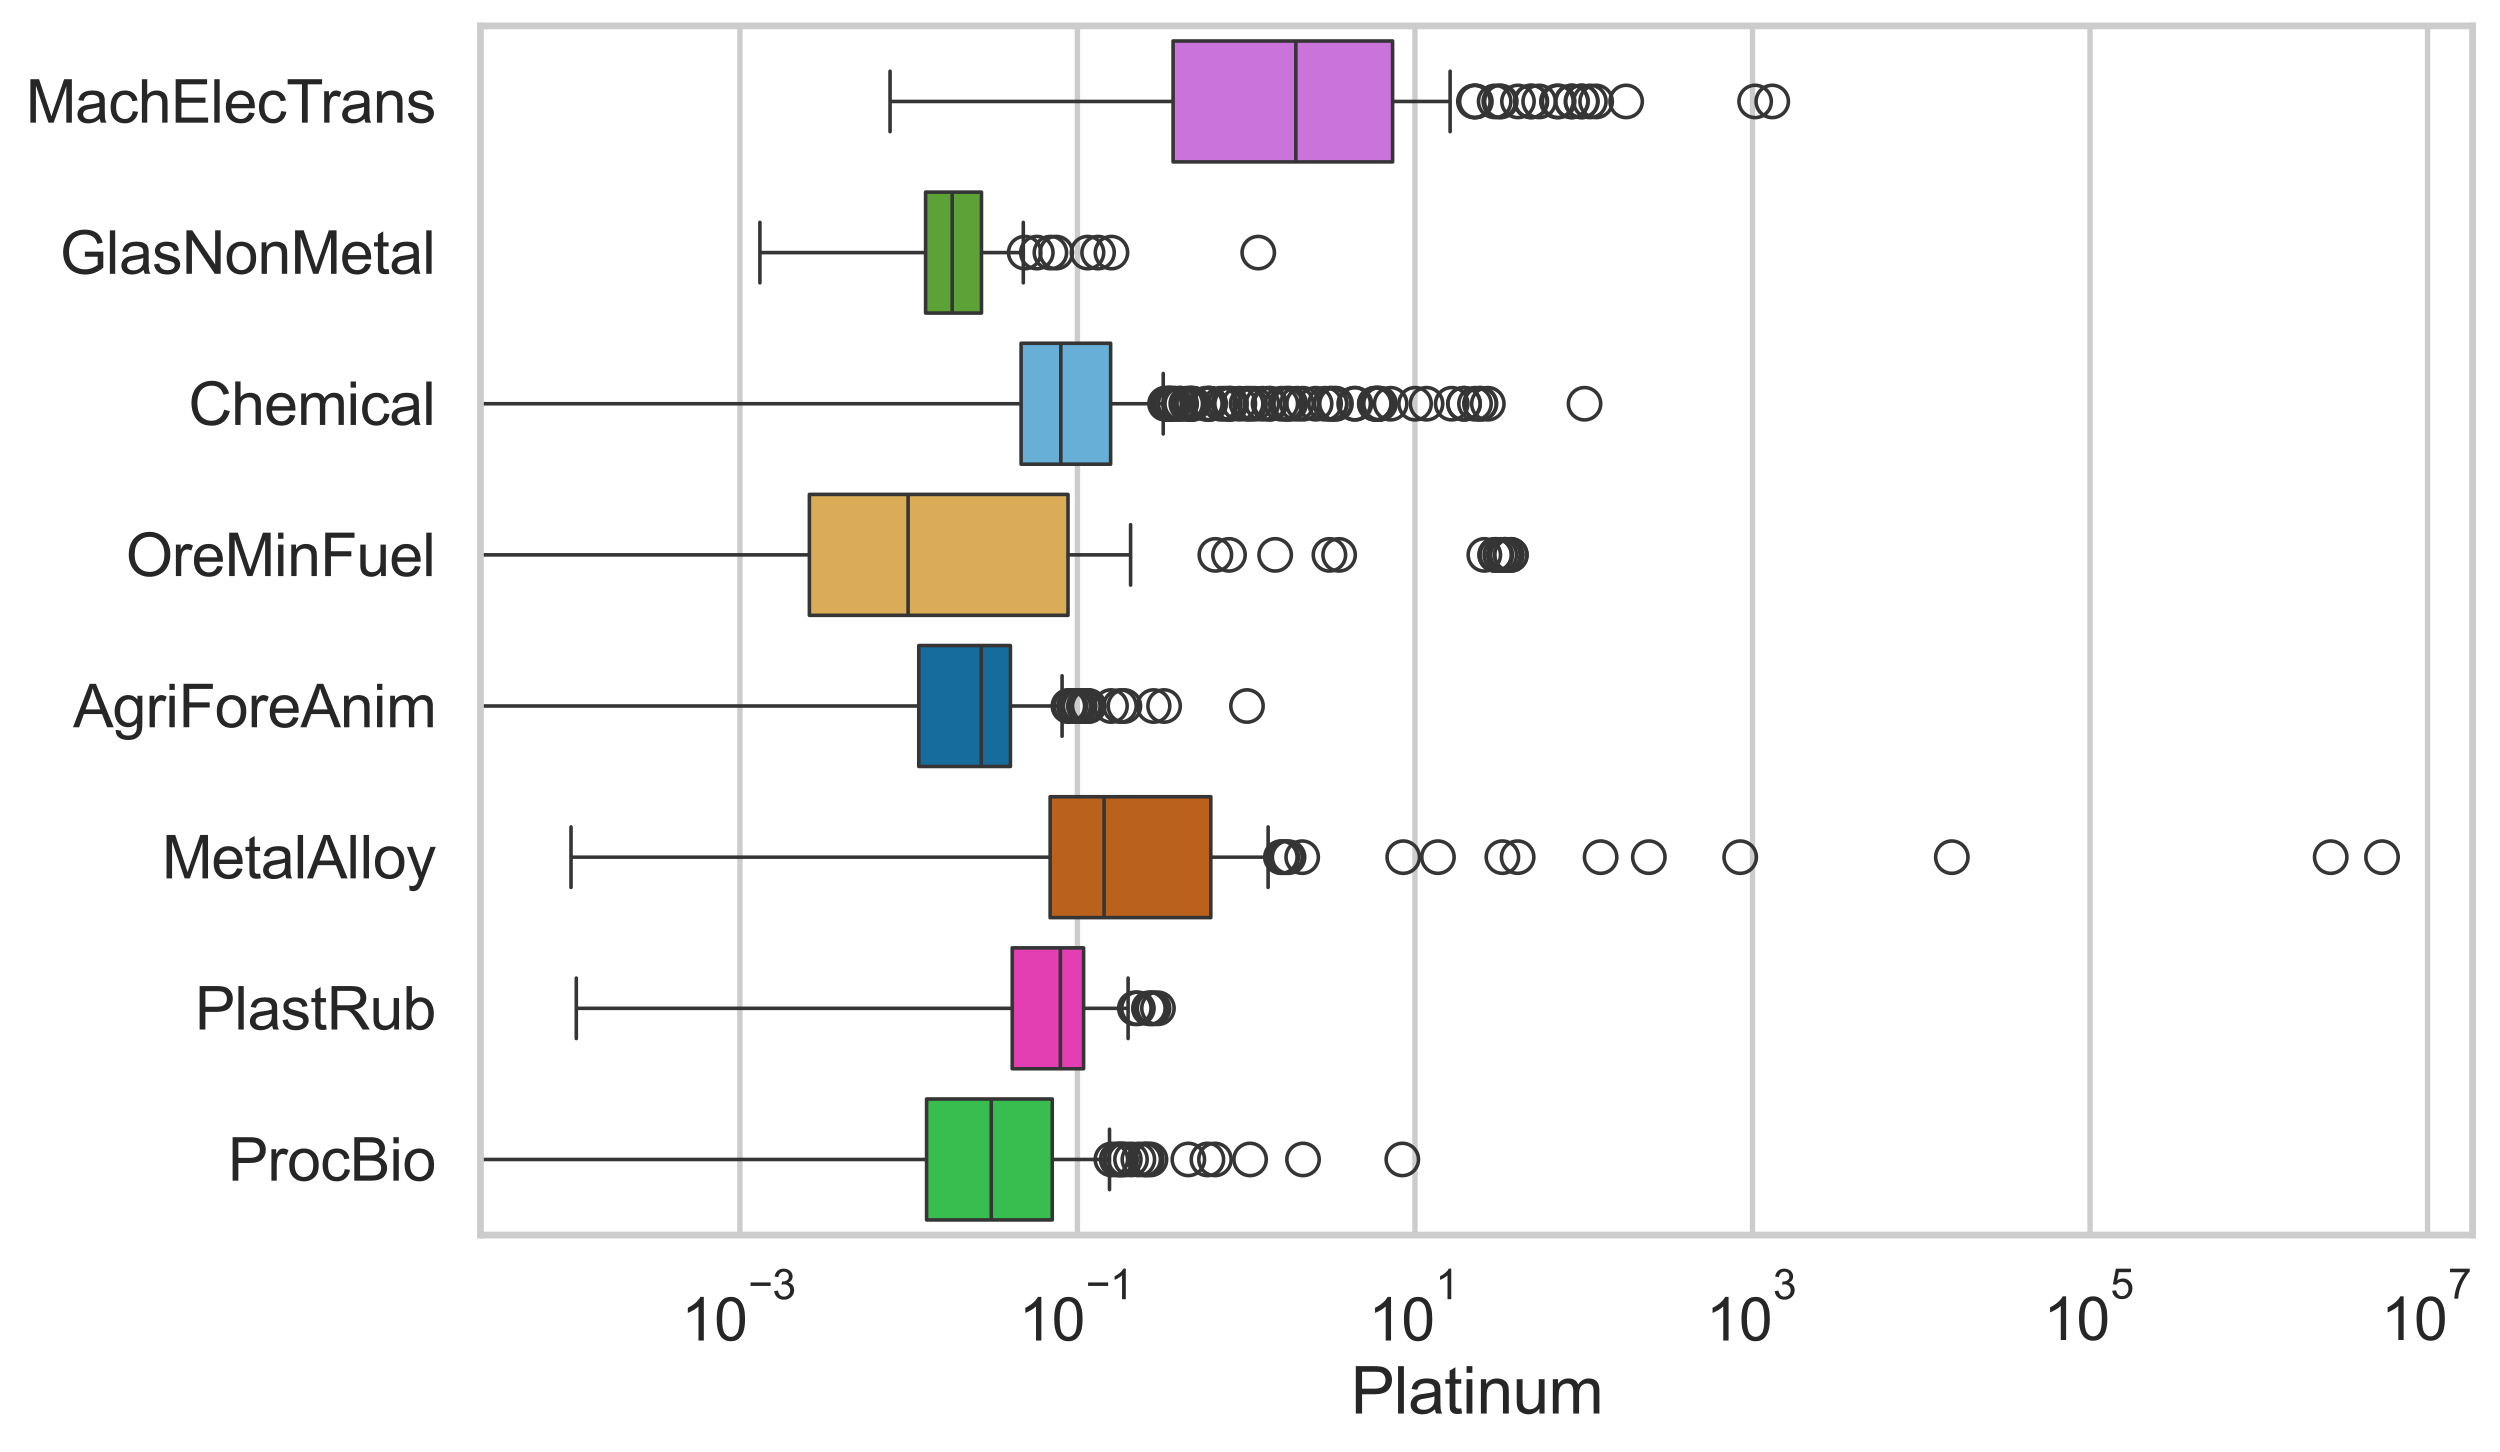 <?xml version="1.0" encoding="utf-8" standalone="no"?>
<!DOCTYPE svg PUBLIC "-//W3C//DTD SVG 1.1//EN"
  "http://www.w3.org/Graphics/SVG/1.1/DTD/svg11.dtd">
<svg xmlns:xlink="http://www.w3.org/1999/xlink" width="695.664pt" height="404.121pt" viewBox="0 0 695.664 404.121" xmlns="http://www.w3.org/2000/svg" version="1.1">
 <defs>
  <style type="text/css">*{stroke-linejoin: round; stroke-linecap: butt}</style>
 </defs>
 <g id="figure_1">
  <g id="patch_1">
   <path d="M 0 404.121 
L 695.664 404.121 
L 695.664 0 
L 0 0 
z
" style="fill: #ffffff"/>
  </g>
  <g id="axes_1">
   <g id="patch_2">
    <path d="M 133.697 343.665 
L 688.031 343.665 
L 688.031 7.2 
L 133.697 7.2 
z
" style="fill: #ffffff"/>
   </g>
   <g id="matplotlib.axis_1">
    <g id="xtick_1">
     <g id="line2d_1">
      <path d="M 205.89 343.665 
L 205.89 7.2 
" clip-path="url(#p17c0ffc92c)" style="fill: none; stroke: #cccccc; stroke-width: 1.5; stroke-linecap: round"/>
     </g>
     <g id="text_1">
      <!-- $\mathdefault{10^{-3}}$ -->
      <g style="fill: #262626" transform="translate(189.555 373.18) scale(0.165 -0.165)">
       <defs>
        <path id="ArialMT-31" d="M 2384 0 
L 1822 0 
L 1822 3584 
Q 1619 3391 1289 3197 
Q 959 3003 697 2906 
L 697 3450 
Q 1169 3672 1522 3987 
Q 1875 4303 2022 4600 
L 2384 4600 
L 2384 0 
z
" transform="scale(0.016)"/>
        <path id="ArialMT-30" d="M 266 2259 
Q 266 3072 433 3567 
Q 600 4063 929 4331 
Q 1259 4600 1759 4600 
Q 2128 4600 2406 4451 
Q 2684 4303 2865 4023 
Q 3047 3744 3150 3342 
Q 3253 2941 3253 2259 
Q 3253 1453 3087 958 
Q 2922 463 2592 192 
Q 2263 -78 1759 -78 
Q 1097 -78 719 397 
Q 266 969 266 2259 
z
M 844 2259 
Q 844 1131 1108 757 
Q 1372 384 1759 384 
Q 2147 384 2411 759 
Q 2675 1134 2675 2259 
Q 2675 3391 2411 3762 
Q 2147 4134 1753 4134 
Q 1366 4134 1134 3806 
Q 844 3388 844 2259 
z
" transform="scale(0.016)"/>
        <path id="ArialMT-2212" d="M 3381 1997 
L 356 1997 
L 356 2522 
L 3381 2522 
L 3381 1997 
z
" transform="scale(0.016)"/>
        <path id="ArialMT-33" d="M 269 1209 
L 831 1284 
Q 928 806 1161 595 
Q 1394 384 1728 384 
Q 2125 384 2398 659 
Q 2672 934 2672 1341 
Q 2672 1728 2419 1979 
Q 2166 2231 1775 2231 
Q 1616 2231 1378 2169 
L 1441 2663 
Q 1497 2656 1531 2656 
Q 1891 2656 2178 2843 
Q 2466 3031 2466 3422 
Q 2466 3731 2256 3934 
Q 2047 4138 1716 4138 
Q 1388 4138 1169 3931 
Q 950 3725 888 3313 
L 325 3413 
Q 428 3978 793 4289 
Q 1159 4600 1703 4600 
Q 2078 4600 2393 4439 
Q 2709 4278 2876 4000 
Q 3044 3722 3044 3409 
Q 3044 3113 2884 2869 
Q 2725 2625 2413 2481 
Q 2819 2388 3044 2092 
Q 3269 1797 3269 1353 
Q 3269 753 2831 336 
Q 2394 -81 1725 -81 
Q 1122 -81 723 278 
Q 325 638 269 1209 
z
" transform="scale(0.016)"/>
       </defs>
       <use xlink:href="#ArialMT-31" transform="translate(0 0.994)"/>
       <use xlink:href="#ArialMT-30" transform="translate(55.615 0.994)"/>
       <use xlink:href="#ArialMT-2212" transform="translate(112.973 70.688) scale(0.7)"/>
       <use xlink:href="#ArialMT-33" transform="translate(153.852 70.688) scale(0.7)"/>
      </g>
     </g>
    </g>
    <g id="xtick_2">
     <g id="line2d_2">
      <path d="M 299.814 343.665 
L 299.814 7.2 
" clip-path="url(#p17c0ffc92c)" style="fill: none; stroke: #cccccc; stroke-width: 1.5; stroke-linecap: round"/>
     </g>
     <g id="text_2">
      <!-- $\mathdefault{10^{-1}}$ -->
      <g style="fill: #262626" transform="translate(283.479 373.18) scale(0.165 -0.165)">
       <use xlink:href="#ArialMT-31" transform="translate(0 0.994)"/>
       <use xlink:href="#ArialMT-30" transform="translate(55.615 0.994)"/>
       <use xlink:href="#ArialMT-2212" transform="translate(112.973 70.688) scale(0.7)"/>
       <use xlink:href="#ArialMT-31" transform="translate(153.852 70.688) scale(0.7)"/>
      </g>
     </g>
    </g>
    <g id="xtick_3">
     <g id="line2d_3">
      <path d="M 393.739 343.665 
L 393.739 7.2 
" clip-path="url(#p17c0ffc92c)" style="fill: none; stroke: #cccccc; stroke-width: 1.5; stroke-linecap: round"/>
     </g>
     <g id="text_3">
      <!-- $\mathdefault{10^{1}}$ -->
      <g style="fill: #262626" transform="translate(380.786 373.18) scale(0.165 -0.165)">
       <use xlink:href="#ArialMT-31" transform="translate(0 0.994)"/>
       <use xlink:href="#ArialMT-30" transform="translate(55.615 0.994)"/>
       <use xlink:href="#ArialMT-31" transform="translate(112.973 70.688) scale(0.7)"/>
      </g>
     </g>
    </g>
    <g id="xtick_4">
     <g id="line2d_4">
      <path d="M 487.663 343.665 
L 487.663 7.2 
" clip-path="url(#p17c0ffc92c)" style="fill: none; stroke: #cccccc; stroke-width: 1.5; stroke-linecap: round"/>
     </g>
     <g id="text_4">
      <!-- $\mathdefault{10^{3}}$ -->
      <g style="fill: #262626" transform="translate(474.71 373.18) scale(0.165 -0.165)">
       <use xlink:href="#ArialMT-31" transform="translate(0 0.994)"/>
       <use xlink:href="#ArialMT-30" transform="translate(55.615 0.994)"/>
       <use xlink:href="#ArialMT-33" transform="translate(112.973 70.688) scale(0.7)"/>
      </g>
     </g>
    </g>
    <g id="xtick_5">
     <g id="line2d_5">
      <path d="M 581.587 343.665 
L 581.587 7.2 
" clip-path="url(#p17c0ffc92c)" style="fill: none; stroke: #cccccc; stroke-width: 1.5; stroke-linecap: round"/>
     </g>
     <g id="text_5">
      <!-- $\mathdefault{10^{5}}$ -->
      <g style="fill: #262626" transform="translate(568.634 373.015) scale(0.165 -0.165)">
       <defs>
        <path id="ArialMT-35" d="M 266 1200 
L 856 1250 
Q 922 819 1161 601 
Q 1400 384 1738 384 
Q 2144 384 2425 690 
Q 2706 997 2706 1503 
Q 2706 1984 2436 2262 
Q 2166 2541 1728 2541 
Q 1456 2541 1237 2417 
Q 1019 2294 894 2097 
L 366 2166 
L 809 4519 
L 3088 4519 
L 3088 3981 
L 1259 3981 
L 1013 2750 
Q 1425 3038 1878 3038 
Q 2478 3038 2890 2622 
Q 3303 2206 3303 1553 
Q 3303 931 2941 478 
Q 2500 -78 1738 -78 
Q 1113 -78 717 272 
Q 322 622 266 1200 
z
" transform="scale(0.016)"/>
       </defs>
       <use xlink:href="#ArialMT-31" transform="translate(0 0.88)"/>
       <use xlink:href="#ArialMT-30" transform="translate(55.615 0.88)"/>
       <use xlink:href="#ArialMT-35" transform="translate(112.973 70.573) scale(0.7)"/>
      </g>
     </g>
    </g>
    <g id="xtick_6">
     <g id="line2d_6">
      <path d="M 675.511 343.665 
L 675.511 7.2 
" clip-path="url(#p17c0ffc92c)" style="fill: none; stroke: #cccccc; stroke-width: 1.5; stroke-linecap: round"/>
     </g>
     <g id="text_6">
      <!-- $\mathdefault{10^{7}}$ -->
      <g style="fill: #262626" transform="translate(662.559 373.015) scale(0.165 -0.165)">
       <defs>
        <path id="ArialMT-37" d="M 303 3981 
L 303 4522 
L 3269 4522 
L 3269 4084 
Q 2831 3619 2401 2847 
Q 1972 2075 1738 1259 
Q 1569 684 1522 0 
L 944 0 
Q 953 541 1156 1306 
Q 1359 2072 1739 2783 
Q 2119 3494 2547 3981 
L 303 3981 
z
" transform="scale(0.016)"/>
       </defs>
       <use xlink:href="#ArialMT-31" transform="translate(0 0.847)"/>
       <use xlink:href="#ArialMT-30" transform="translate(55.615 0.847)"/>
       <use xlink:href="#ArialMT-37" transform="translate(112.973 70.541) scale(0.7)"/>
      </g>
     </g>
    </g>
    <g id="text_7">
     <!-- Platinum -->
     <g style="fill: #262626" transform="translate(375.85 393.344) scale(0.18 -0.18)">
      <defs>
       <path id="ArialMT-50" d="M 494 0 
L 494 4581 
L 2222 4581 
Q 2678 4581 2919 4538 
Q 3256 4481 3484 4323 
Q 3713 4166 3852 3881 
Q 3991 3597 3991 3256 
Q 3991 2672 3619 2267 
Q 3247 1863 2275 1863 
L 1100 1863 
L 1100 0 
L 494 0 
z
M 1100 2403 
L 2284 2403 
Q 2872 2403 3119 2622 
Q 3366 2841 3366 3238 
Q 3366 3525 3220 3729 
Q 3075 3934 2838 4000 
Q 2684 4041 2272 4041 
L 1100 4041 
L 1100 2403 
z
" transform="scale(0.016)"/>
       <path id="ArialMT-6c" d="M 409 0 
L 409 4581 
L 972 4581 
L 972 0 
L 409 0 
z
" transform="scale(0.016)"/>
       <path id="ArialMT-61" d="M 2588 409 
Q 2275 144 1986 34 
Q 1697 -75 1366 -75 
Q 819 -75 525 192 
Q 231 459 231 875 
Q 231 1119 342 1320 
Q 453 1522 633 1644 
Q 813 1766 1038 1828 
Q 1203 1872 1538 1913 
Q 2219 1994 2541 2106 
Q 2544 2222 2544 2253 
Q 2544 2597 2384 2738 
Q 2169 2928 1744 2928 
Q 1347 2928 1158 2789 
Q 969 2650 878 2297 
L 328 2372 
Q 403 2725 575 2942 
Q 747 3159 1072 3276 
Q 1397 3394 1825 3394 
Q 2250 3394 2515 3294 
Q 2781 3194 2906 3042 
Q 3031 2891 3081 2659 
Q 3109 2516 3109 2141 
L 3109 1391 
Q 3109 606 3145 398 
Q 3181 191 3288 0 
L 2700 0 
Q 2613 175 2588 409 
z
M 2541 1666 
Q 2234 1541 1622 1453 
Q 1275 1403 1131 1340 
Q 988 1278 909 1158 
Q 831 1038 831 891 
Q 831 666 1001 516 
Q 1172 366 1500 366 
Q 1825 366 2078 508 
Q 2331 650 2450 897 
Q 2541 1088 2541 1459 
L 2541 1666 
z
" transform="scale(0.016)"/>
       <path id="ArialMT-74" d="M 1650 503 
L 1731 6 
Q 1494 -44 1306 -44 
Q 1000 -44 831 53 
Q 663 150 594 308 
Q 525 466 525 972 
L 525 2881 
L 113 2881 
L 113 3319 
L 525 3319 
L 525 4141 
L 1084 4478 
L 1084 3319 
L 1650 3319 
L 1650 2881 
L 1084 2881 
L 1084 941 
Q 1084 700 1114 631 
Q 1144 563 1211 522 
Q 1278 481 1403 481 
Q 1497 481 1650 503 
z
" transform="scale(0.016)"/>
       <path id="ArialMT-69" d="M 425 3934 
L 425 4581 
L 988 4581 
L 988 3934 
L 425 3934 
z
M 425 0 
L 425 3319 
L 988 3319 
L 988 0 
L 425 0 
z
" transform="scale(0.016)"/>
       <path id="ArialMT-6e" d="M 422 0 
L 422 3319 
L 928 3319 
L 928 2847 
Q 1294 3394 1984 3394 
Q 2284 3394 2536 3286 
Q 2788 3178 2913 3003 
Q 3038 2828 3088 2588 
Q 3119 2431 3119 2041 
L 3119 0 
L 2556 0 
L 2556 2019 
Q 2556 2363 2490 2533 
Q 2425 2703 2258 2804 
Q 2091 2906 1866 2906 
Q 1506 2906 1245 2678 
Q 984 2450 984 1813 
L 984 0 
L 422 0 
z
" transform="scale(0.016)"/>
       <path id="ArialMT-75" d="M 2597 0 
L 2597 488 
Q 2209 -75 1544 -75 
Q 1250 -75 995 37 
Q 741 150 617 320 
Q 494 491 444 738 
Q 409 903 409 1263 
L 409 3319 
L 972 3319 
L 972 1478 
Q 972 1038 1006 884 
Q 1059 663 1231 536 
Q 1403 409 1656 409 
Q 1909 409 2131 539 
Q 2353 669 2445 892 
Q 2538 1116 2538 1541 
L 2538 3319 
L 3100 3319 
L 3100 0 
L 2597 0 
z
" transform="scale(0.016)"/>
       <path id="ArialMT-6d" d="M 422 0 
L 422 3319 
L 925 3319 
L 925 2853 
Q 1081 3097 1340 3245 
Q 1600 3394 1931 3394 
Q 2300 3394 2536 3241 
Q 2772 3088 2869 2813 
Q 3263 3394 3894 3394 
Q 4388 3394 4653 3120 
Q 4919 2847 4919 2278 
L 4919 0 
L 4359 0 
L 4359 2091 
Q 4359 2428 4304 2576 
Q 4250 2725 4106 2815 
Q 3963 2906 3769 2906 
Q 3419 2906 3187 2673 
Q 2956 2441 2956 1928 
L 2956 0 
L 2394 0 
L 2394 2156 
Q 2394 2531 2256 2718 
Q 2119 2906 1806 2906 
Q 1569 2906 1367 2781 
Q 1166 2656 1075 2415 
Q 984 2175 984 1722 
L 984 0 
L 422 0 
z
" transform="scale(0.016)"/>
      </defs>
      <use xlink:href="#ArialMT-50"/>
      <use xlink:href="#ArialMT-6c" transform="translate(66.699 0)"/>
      <use xlink:href="#ArialMT-61" transform="translate(88.916 0)"/>
      <use xlink:href="#ArialMT-74" transform="translate(144.531 0)"/>
      <use xlink:href="#ArialMT-69" transform="translate(172.314 0)"/>
      <use xlink:href="#ArialMT-6e" transform="translate(194.531 0)"/>
      <use xlink:href="#ArialMT-75" transform="translate(250.146 0)"/>
      <use xlink:href="#ArialMT-6d" transform="translate(305.762 0)"/>
     </g>
    </g>
   </g>
   <g id="matplotlib.axis_2">
    <g id="ytick_1">
     <g id="text_8">
      <!-- MachElecTrans -->
      <g style="fill: #262626" transform="translate(7.2 34.134) scale(0.165 -0.165)">
       <defs>
        <path id="ArialMT-4d" d="M 475 0 
L 475 4581 
L 1388 4581 
L 2472 1338 
Q 2622 884 2691 659 
Q 2769 909 2934 1394 
L 4031 4581 
L 4847 4581 
L 4847 0 
L 4263 0 
L 4263 3834 
L 2931 0 
L 2384 0 
L 1059 3900 
L 1059 0 
L 475 0 
z
" transform="scale(0.016)"/>
        <path id="ArialMT-63" d="M 2588 1216 
L 3141 1144 
Q 3050 572 2676 248 
Q 2303 -75 1759 -75 
Q 1078 -75 664 370 
Q 250 816 250 1647 
Q 250 2184 428 2587 
Q 606 2991 970 3192 
Q 1334 3394 1763 3394 
Q 2303 3394 2647 3120 
Q 2991 2847 3088 2344 
L 2541 2259 
Q 2463 2594 2264 2762 
Q 2066 2931 1784 2931 
Q 1359 2931 1093 2626 
Q 828 2322 828 1663 
Q 828 994 1084 691 
Q 1341 388 1753 388 
Q 2084 388 2306 591 
Q 2528 794 2588 1216 
z
" transform="scale(0.016)"/>
        <path id="ArialMT-68" d="M 422 0 
L 422 4581 
L 984 4581 
L 984 2938 
Q 1378 3394 1978 3394 
Q 2347 3394 2619 3248 
Q 2891 3103 3008 2847 
Q 3125 2591 3125 2103 
L 3125 0 
L 2563 0 
L 2563 2103 
Q 2563 2525 2380 2717 
Q 2197 2909 1863 2909 
Q 1613 2909 1392 2779 
Q 1172 2650 1078 2428 
Q 984 2206 984 1816 
L 984 0 
L 422 0 
z
" transform="scale(0.016)"/>
        <path id="ArialMT-45" d="M 506 0 
L 506 4581 
L 3819 4581 
L 3819 4041 
L 1113 4041 
L 1113 2638 
L 3647 2638 
L 3647 2100 
L 1113 2100 
L 1113 541 
L 3925 541 
L 3925 0 
L 506 0 
z
" transform="scale(0.016)"/>
        <path id="ArialMT-65" d="M 2694 1069 
L 3275 997 
Q 3138 488 2766 206 
Q 2394 -75 1816 -75 
Q 1088 -75 661 373 
Q 234 822 234 1631 
Q 234 2469 665 2931 
Q 1097 3394 1784 3394 
Q 2450 3394 2872 2941 
Q 3294 2488 3294 1666 
Q 3294 1616 3291 1516 
L 816 1516 
Q 847 969 1125 678 
Q 1403 388 1819 388 
Q 2128 388 2347 550 
Q 2566 713 2694 1069 
z
M 847 1978 
L 2700 1978 
Q 2663 2397 2488 2606 
Q 2219 2931 1791 2931 
Q 1403 2931 1139 2672 
Q 875 2413 847 1978 
z
" transform="scale(0.016)"/>
        <path id="ArialMT-54" d="M 1659 0 
L 1659 4041 
L 150 4041 
L 150 4581 
L 3781 4581 
L 3781 4041 
L 2266 4041 
L 2266 0 
L 1659 0 
z
" transform="scale(0.016)"/>
        <path id="ArialMT-72" d="M 416 0 
L 416 3319 
L 922 3319 
L 922 2816 
Q 1116 3169 1280 3281 
Q 1444 3394 1641 3394 
Q 1925 3394 2219 3213 
L 2025 2691 
Q 1819 2813 1613 2813 
Q 1428 2813 1281 2702 
Q 1134 2591 1072 2394 
Q 978 2094 978 1738 
L 978 0 
L 416 0 
z
" transform="scale(0.016)"/>
        <path id="ArialMT-73" d="M 197 991 
L 753 1078 
Q 800 744 1014 566 
Q 1228 388 1613 388 
Q 2000 388 2187 545 
Q 2375 703 2375 916 
Q 2375 1106 2209 1216 
Q 2094 1291 1634 1406 
Q 1016 1563 777 1677 
Q 538 1791 414 1992 
Q 291 2194 291 2438 
Q 291 2659 392 2848 
Q 494 3038 669 3163 
Q 800 3259 1026 3326 
Q 1253 3394 1513 3394 
Q 1903 3394 2198 3281 
Q 2494 3169 2634 2976 
Q 2775 2784 2828 2463 
L 2278 2388 
Q 2241 2644 2061 2787 
Q 1881 2931 1553 2931 
Q 1166 2931 1000 2803 
Q 834 2675 834 2503 
Q 834 2394 903 2306 
Q 972 2216 1119 2156 
Q 1203 2125 1616 2013 
Q 2213 1853 2448 1751 
Q 2684 1650 2818 1456 
Q 2953 1263 2953 975 
Q 2953 694 2789 445 
Q 2625 197 2315 61 
Q 2006 -75 1616 -75 
Q 969 -75 630 194 
Q 291 463 197 991 
z
" transform="scale(0.016)"/>
       </defs>
       <use xlink:href="#ArialMT-4d"/>
       <use xlink:href="#ArialMT-61" transform="translate(83.301 0)"/>
       <use xlink:href="#ArialMT-63" transform="translate(138.916 0)"/>
       <use xlink:href="#ArialMT-68" transform="translate(188.916 0)"/>
       <use xlink:href="#ArialMT-45" transform="translate(244.531 0)"/>
       <use xlink:href="#ArialMT-6c" transform="translate(311.23 0)"/>
       <use xlink:href="#ArialMT-65" transform="translate(333.447 0)"/>
       <use xlink:href="#ArialMT-63" transform="translate(389.062 0)"/>
       <use xlink:href="#ArialMT-54" transform="translate(439.062 0)"/>
       <use xlink:href="#ArialMT-72" transform="translate(496.396 0)"/>
       <use xlink:href="#ArialMT-61" transform="translate(529.697 0)"/>
       <use xlink:href="#ArialMT-6e" transform="translate(585.312 0)"/>
       <use xlink:href="#ArialMT-73" transform="translate(640.928 0)"/>
      </g>
     </g>
    </g>
    <g id="ytick_2">
     <g id="text_9">
      <!-- GlasNonMetal -->
      <g style="fill: #262626" transform="translate(16.659 76.192) scale(0.165 -0.165)">
       <defs>
        <path id="ArialMT-47" d="M 2638 1797 
L 2638 2334 
L 4578 2338 
L 4578 638 
Q 4131 281 3656 101 
Q 3181 -78 2681 -78 
Q 2006 -78 1454 211 
Q 903 500 622 1047 
Q 341 1594 341 2269 
Q 341 2938 620 3517 
Q 900 4097 1425 4378 
Q 1950 4659 2634 4659 
Q 3131 4659 3532 4498 
Q 3934 4338 4162 4050 
Q 4391 3763 4509 3300 
L 3963 3150 
Q 3859 3500 3706 3700 
Q 3553 3900 3268 4020 
Q 2984 4141 2638 4141 
Q 2222 4141 1919 4014 
Q 1616 3888 1430 3681 
Q 1244 3475 1141 3228 
Q 966 2803 966 2306 
Q 966 1694 1177 1281 
Q 1388 869 1791 669 
Q 2194 469 2647 469 
Q 3041 469 3416 620 
Q 3791 772 3984 944 
L 3984 1797 
L 2638 1797 
z
" transform="scale(0.016)"/>
        <path id="ArialMT-4e" d="M 488 0 
L 488 4581 
L 1109 4581 
L 3516 984 
L 3516 4581 
L 4097 4581 
L 4097 0 
L 3475 0 
L 1069 3600 
L 1069 0 
L 488 0 
z
" transform="scale(0.016)"/>
        <path id="ArialMT-6f" d="M 213 1659 
Q 213 2581 725 3025 
Q 1153 3394 1769 3394 
Q 2453 3394 2887 2945 
Q 3322 2497 3322 1706 
Q 3322 1066 3130 698 
Q 2938 331 2570 128 
Q 2203 -75 1769 -75 
Q 1072 -75 642 372 
Q 213 819 213 1659 
z
M 791 1659 
Q 791 1022 1069 705 
Q 1347 388 1769 388 
Q 2188 388 2466 706 
Q 2744 1025 2744 1678 
Q 2744 2294 2464 2611 
Q 2184 2928 1769 2928 
Q 1347 2928 1069 2612 
Q 791 2297 791 1659 
z
" transform="scale(0.016)"/>
       </defs>
       <use xlink:href="#ArialMT-47"/>
       <use xlink:href="#ArialMT-6c" transform="translate(77.783 0)"/>
       <use xlink:href="#ArialMT-61" transform="translate(100 0)"/>
       <use xlink:href="#ArialMT-73" transform="translate(155.615 0)"/>
       <use xlink:href="#ArialMT-4e" transform="translate(205.615 0)"/>
       <use xlink:href="#ArialMT-6f" transform="translate(277.832 0)"/>
       <use xlink:href="#ArialMT-6e" transform="translate(333.447 0)"/>
       <use xlink:href="#ArialMT-4d" transform="translate(389.062 0)"/>
       <use xlink:href="#ArialMT-65" transform="translate(472.363 0)"/>
       <use xlink:href="#ArialMT-74" transform="translate(527.979 0)"/>
       <use xlink:href="#ArialMT-61" transform="translate(555.762 0)"/>
       <use xlink:href="#ArialMT-6c" transform="translate(611.377 0)"/>
      </g>
     </g>
    </g>
    <g id="ytick_3">
     <g id="text_10">
      <!-- Chemical -->
      <g style="fill: #262626" transform="translate(52.428 118.25) scale(0.165 -0.165)">
       <defs>
        <path id="ArialMT-43" d="M 3763 1606 
L 4369 1453 
Q 4178 706 3683 314 
Q 3188 -78 2472 -78 
Q 1731 -78 1267 223 
Q 803 525 561 1097 
Q 319 1669 319 2325 
Q 319 3041 592 3573 
Q 866 4106 1370 4382 
Q 1875 4659 2481 4659 
Q 3169 4659 3637 4309 
Q 4106 3959 4291 3325 
L 3694 3184 
Q 3534 3684 3231 3912 
Q 2928 4141 2469 4141 
Q 1941 4141 1586 3887 
Q 1231 3634 1087 3207 
Q 944 2781 944 2328 
Q 944 1744 1114 1308 
Q 1284 872 1643 656 
Q 2003 441 2422 441 
Q 2931 441 3284 734 
Q 3638 1028 3763 1606 
z
" transform="scale(0.016)"/>
       </defs>
       <use xlink:href="#ArialMT-43"/>
       <use xlink:href="#ArialMT-68" transform="translate(72.217 0)"/>
       <use xlink:href="#ArialMT-65" transform="translate(127.832 0)"/>
       <use xlink:href="#ArialMT-6d" transform="translate(183.447 0)"/>
       <use xlink:href="#ArialMT-69" transform="translate(266.748 0)"/>
       <use xlink:href="#ArialMT-63" transform="translate(288.965 0)"/>
       <use xlink:href="#ArialMT-61" transform="translate(338.965 0)"/>
       <use xlink:href="#ArialMT-6c" transform="translate(394.58 0)"/>
      </g>
     </g>
    </g>
    <g id="ytick_4">
     <g id="text_11">
      <!-- OreMinFuel -->
      <g style="fill: #262626" transform="translate(35.013 160.308) scale(0.165 -0.165)">
       <defs>
        <path id="ArialMT-4f" d="M 309 2231 
Q 309 3372 921 4017 
Q 1534 4663 2503 4663 
Q 3138 4663 3647 4359 
Q 4156 4056 4423 3514 
Q 4691 2972 4691 2284 
Q 4691 1588 4409 1038 
Q 4128 488 3612 205 
Q 3097 -78 2500 -78 
Q 1853 -78 1343 234 
Q 834 547 571 1087 
Q 309 1628 309 2231 
z
M 934 2222 
Q 934 1394 1379 917 
Q 1825 441 2497 441 
Q 3181 441 3623 922 
Q 4066 1403 4066 2288 
Q 4066 2847 3877 3264 
Q 3688 3681 3323 3911 
Q 2959 4141 2506 4141 
Q 1863 4141 1398 3698 
Q 934 3256 934 2222 
z
" transform="scale(0.016)"/>
        <path id="ArialMT-46" d="M 525 0 
L 525 4581 
L 3616 4581 
L 3616 4041 
L 1131 4041 
L 1131 2622 
L 3281 2622 
L 3281 2081 
L 1131 2081 
L 1131 0 
L 525 0 
z
" transform="scale(0.016)"/>
       </defs>
       <use xlink:href="#ArialMT-4f"/>
       <use xlink:href="#ArialMT-72" transform="translate(77.783 0)"/>
       <use xlink:href="#ArialMT-65" transform="translate(111.084 0)"/>
       <use xlink:href="#ArialMT-4d" transform="translate(166.699 0)"/>
       <use xlink:href="#ArialMT-69" transform="translate(250 0)"/>
       <use xlink:href="#ArialMT-6e" transform="translate(272.217 0)"/>
       <use xlink:href="#ArialMT-46" transform="translate(327.832 0)"/>
       <use xlink:href="#ArialMT-75" transform="translate(388.916 0)"/>
       <use xlink:href="#ArialMT-65" transform="translate(444.531 0)"/>
       <use xlink:href="#ArialMT-6c" transform="translate(500.146 0)"/>
      </g>
     </g>
    </g>
    <g id="ytick_5">
     <g id="text_12">
      <!-- AgriForeAnim -->
      <g style="fill: #262626" transform="translate(20.341 202.366) scale(0.165 -0.165)">
       <defs>
        <path id="ArialMT-41" d="M -9 0 
L 1750 4581 
L 2403 4581 
L 4278 0 
L 3588 0 
L 3053 1388 
L 1138 1388 
L 634 0 
L -9 0 
z
M 1313 1881 
L 2866 1881 
L 2388 3150 
Q 2169 3728 2063 4100 
Q 1975 3659 1816 3225 
L 1313 1881 
z
" transform="scale(0.016)"/>
        <path id="ArialMT-67" d="M 319 -275 
L 866 -356 
Q 900 -609 1056 -725 
Q 1266 -881 1628 -881 
Q 2019 -881 2231 -725 
Q 2444 -569 2519 -288 
Q 2563 -116 2559 434 
Q 2191 0 1641 0 
Q 956 0 581 494 
Q 206 988 206 1678 
Q 206 2153 378 2554 
Q 550 2956 876 3175 
Q 1203 3394 1644 3394 
Q 2231 3394 2613 2919 
L 2613 3319 
L 3131 3319 
L 3131 450 
Q 3131 -325 2973 -648 
Q 2816 -972 2473 -1159 
Q 2131 -1347 1631 -1347 
Q 1038 -1347 672 -1080 
Q 306 -813 319 -275 
z
M 784 1719 
Q 784 1066 1043 766 
Q 1303 466 1694 466 
Q 2081 466 2343 764 
Q 2606 1063 2606 1700 
Q 2606 2309 2336 2618 
Q 2066 2928 1684 2928 
Q 1309 2928 1046 2623 
Q 784 2319 784 1719 
z
" transform="scale(0.016)"/>
       </defs>
       <use xlink:href="#ArialMT-41"/>
       <use xlink:href="#ArialMT-67" transform="translate(66.699 0)"/>
       <use xlink:href="#ArialMT-72" transform="translate(122.314 0)"/>
       <use xlink:href="#ArialMT-69" transform="translate(155.615 0)"/>
       <use xlink:href="#ArialMT-46" transform="translate(177.832 0)"/>
       <use xlink:href="#ArialMT-6f" transform="translate(238.916 0)"/>
       <use xlink:href="#ArialMT-72" transform="translate(294.531 0)"/>
       <use xlink:href="#ArialMT-65" transform="translate(327.832 0)"/>
       <use xlink:href="#ArialMT-41" transform="translate(383.447 0)"/>
       <use xlink:href="#ArialMT-6e" transform="translate(450.146 0)"/>
       <use xlink:href="#ArialMT-69" transform="translate(505.762 0)"/>
       <use xlink:href="#ArialMT-6d" transform="translate(527.979 0)"/>
      </g>
     </g>
    </g>
    <g id="ytick_6">
     <g id="text_13">
      <!-- MetalAlloy -->
      <g style="fill: #262626" transform="translate(45.088 244.425) scale(0.165 -0.165)">
       <defs>
        <path id="ArialMT-79" d="M 397 -1278 
L 334 -750 
Q 519 -800 656 -800 
Q 844 -800 956 -737 
Q 1069 -675 1141 -563 
Q 1194 -478 1313 -144 
Q 1328 -97 1363 -6 
L 103 3319 
L 709 3319 
L 1400 1397 
Q 1534 1031 1641 628 
Q 1738 1016 1872 1384 
L 2581 3319 
L 3144 3319 
L 1881 -56 
Q 1678 -603 1566 -809 
Q 1416 -1088 1222 -1217 
Q 1028 -1347 759 -1347 
Q 597 -1347 397 -1278 
z
" transform="scale(0.016)"/>
       </defs>
       <use xlink:href="#ArialMT-4d"/>
       <use xlink:href="#ArialMT-65" transform="translate(83.301 0)"/>
       <use xlink:href="#ArialMT-74" transform="translate(138.916 0)"/>
       <use xlink:href="#ArialMT-61" transform="translate(166.699 0)"/>
       <use xlink:href="#ArialMT-6c" transform="translate(222.314 0)"/>
       <use xlink:href="#ArialMT-41" transform="translate(244.531 0)"/>
       <use xlink:href="#ArialMT-6c" transform="translate(311.23 0)"/>
       <use xlink:href="#ArialMT-6c" transform="translate(333.447 0)"/>
       <use xlink:href="#ArialMT-6f" transform="translate(355.664 0)"/>
       <use xlink:href="#ArialMT-79" transform="translate(411.279 0)"/>
      </g>
     </g>
    </g>
    <g id="ytick_7">
     <g id="text_14">
      <!-- PlastRub -->
      <g style="fill: #262626" transform="translate(54.248 286.483) scale(0.165 -0.165)">
       <defs>
        <path id="ArialMT-52" d="M 503 0 
L 503 4581 
L 2534 4581 
Q 3147 4581 3465 4457 
Q 3784 4334 3975 4021 
Q 4166 3709 4166 3331 
Q 4166 2844 3850 2509 
Q 3534 2175 2875 2084 
Q 3116 1969 3241 1856 
Q 3506 1613 3744 1247 
L 4541 0 
L 3778 0 
L 3172 953 
Q 2906 1366 2734 1584 
Q 2563 1803 2427 1890 
Q 2291 1978 2150 2013 
Q 2047 2034 1813 2034 
L 1109 2034 
L 1109 0 
L 503 0 
z
M 1109 2559 
L 2413 2559 
Q 2828 2559 3062 2645 
Q 3297 2731 3419 2920 
Q 3541 3109 3541 3331 
Q 3541 3656 3305 3865 
Q 3069 4075 2559 4075 
L 1109 4075 
L 1109 2559 
z
" transform="scale(0.016)"/>
        <path id="ArialMT-62" d="M 941 0 
L 419 0 
L 419 4581 
L 981 4581 
L 981 2947 
Q 1338 3394 1891 3394 
Q 2197 3394 2470 3270 
Q 2744 3147 2920 2923 
Q 3097 2700 3197 2384 
Q 3297 2069 3297 1709 
Q 3297 856 2875 390 
Q 2453 -75 1863 -75 
Q 1275 -75 941 416 
L 941 0 
z
M 934 1684 
Q 934 1088 1097 822 
Q 1363 388 1816 388 
Q 2184 388 2453 708 
Q 2722 1028 2722 1663 
Q 2722 2313 2464 2622 
Q 2206 2931 1841 2931 
Q 1472 2931 1203 2611 
Q 934 2291 934 1684 
z
" transform="scale(0.016)"/>
       </defs>
       <use xlink:href="#ArialMT-50"/>
       <use xlink:href="#ArialMT-6c" transform="translate(66.699 0)"/>
       <use xlink:href="#ArialMT-61" transform="translate(88.916 0)"/>
       <use xlink:href="#ArialMT-73" transform="translate(144.531 0)"/>
       <use xlink:href="#ArialMT-74" transform="translate(194.531 0)"/>
       <use xlink:href="#ArialMT-52" transform="translate(222.314 0)"/>
       <use xlink:href="#ArialMT-75" transform="translate(294.531 0)"/>
       <use xlink:href="#ArialMT-62" transform="translate(350.146 0)"/>
      </g>
     </g>
    </g>
    <g id="ytick_8">
     <g id="text_15">
      <!-- ProcBio -->
      <g style="fill: #262626" transform="translate(63.424 328.541) scale(0.165 -0.165)">
       <defs>
        <path id="ArialMT-42" d="M 469 0 
L 469 4581 
L 2188 4581 
Q 2713 4581 3030 4442 
Q 3347 4303 3526 4014 
Q 3706 3725 3706 3409 
Q 3706 3116 3547 2856 
Q 3388 2597 3066 2438 
Q 3481 2316 3704 2022 
Q 3928 1728 3928 1328 
Q 3928 1006 3792 729 
Q 3656 453 3456 303 
Q 3256 153 2954 76 
Q 2653 0 2216 0 
L 469 0 
z
M 1075 2656 
L 2066 2656 
Q 2469 2656 2644 2709 
Q 2875 2778 2992 2937 
Q 3109 3097 3109 3338 
Q 3109 3566 3000 3739 
Q 2891 3913 2687 3977 
Q 2484 4041 1991 4041 
L 1075 4041 
L 1075 2656 
z
M 1075 541 
L 2216 541 
Q 2509 541 2628 563 
Q 2838 600 2978 687 
Q 3119 775 3209 942 
Q 3300 1109 3300 1328 
Q 3300 1584 3169 1773 
Q 3038 1963 2805 2039 
Q 2572 2116 2134 2116 
L 1075 2116 
L 1075 541 
z
" transform="scale(0.016)"/>
       </defs>
       <use xlink:href="#ArialMT-50"/>
       <use xlink:href="#ArialMT-72" transform="translate(66.699 0)"/>
       <use xlink:href="#ArialMT-6f" transform="translate(100 0)"/>
       <use xlink:href="#ArialMT-63" transform="translate(155.615 0)"/>
       <use xlink:href="#ArialMT-42" transform="translate(205.615 0)"/>
       <use xlink:href="#ArialMT-69" transform="translate(272.314 0)"/>
       <use xlink:href="#ArialMT-6f" transform="translate(294.531 0)"/>
      </g>
     </g>
    </g>
   </g>
   <g id="patch_3">
    <path d="M 326.431 11.406 
L 326.431 45.052 
L 387.51 45.052 
L 387.51 11.406 
L 326.431 11.406 
z
" clip-path="url(#p17c0ffc92c)" style="fill: #ca74db; stroke: #353535; stroke-linejoin: miter"/>
   </g>
   <g id="line2d_7">
    <path d="M 326.431 28.229 
L 247.67 28.229 
" clip-path="url(#p17c0ffc92c)" style="fill: none; stroke: #353535"/>
   </g>
   <g id="line2d_8">
    <path d="M 387.51 28.229 
L 403.517 28.229 
" clip-path="url(#p17c0ffc92c)" style="fill: none; stroke: #353535"/>
   </g>
   <g id="line2d_9">
    <path d="M 247.67 19.817 
L 247.67 36.641 
" clip-path="url(#p17c0ffc92c)" style="fill: none; stroke: #353535; stroke-linecap: round"/>
   </g>
   <g id="line2d_10">
    <path d="M 403.517 19.817 
L 403.517 36.641 
" clip-path="url(#p17c0ffc92c)" style="fill: none; stroke: #353535; stroke-linecap: round"/>
   </g>
   <g id="line2d_11">
    <defs>
     <path id="m8e1816efbc" d="M 0 4.5 
C 1.193 4.5 2.338 4.026 3.182 3.182 
C 4.026 2.338 4.5 1.193 4.5 0 
C 4.5 -1.193 4.026 -2.338 3.182 -3.182 
C 2.338 -4.026 1.193 -4.5 0 -4.5 
C -1.193 -4.5 -2.338 -4.026 -3.182 -3.182 
C -4.026 -2.338 -4.5 -1.193 -4.5 0 
C -4.5 1.193 -4.026 2.338 -3.182 3.182 
C -2.338 4.026 -1.193 4.5 0 4.5 
z
" style="stroke: #353535"/>
    </defs>
    <g clip-path="url(#p17c0ffc92c)">
     <use xlink:href="#m8e1816efbc" x="437.324" y="28.229" style="fill-opacity: 0; stroke: #353535"/>
     <use xlink:href="#m8e1816efbc" x="488.393" y="28.229" style="fill-opacity: 0; stroke: #353535"/>
     <use xlink:href="#m8e1816efbc" x="440.063" y="28.229" style="fill-opacity: 0; stroke: #353535"/>
     <use xlink:href="#m8e1816efbc" x="444.151" y="28.229" style="fill-opacity: 0; stroke: #353535"/>
     <use xlink:href="#m8e1816efbc" x="417.204" y="28.229" style="fill-opacity: 0; stroke: #353535"/>
     <use xlink:href="#m8e1816efbc" x="417.613" y="28.229" style="fill-opacity: 0; stroke: #353535"/>
     <use xlink:href="#m8e1816efbc" x="410.676" y="28.229" style="fill-opacity: 0; stroke: #353535"/>
     <use xlink:href="#m8e1816efbc" x="410.142" y="28.229" style="fill-opacity: 0; stroke: #353535"/>
     <use xlink:href="#m8e1816efbc" x="426.118" y="28.229" style="fill-opacity: 0; stroke: #353535"/>
     <use xlink:href="#m8e1816efbc" x="440.184" y="28.229" style="fill-opacity: 0; stroke: #353535"/>
     <use xlink:href="#m8e1816efbc" x="433.717" y="28.229" style="fill-opacity: 0; stroke: #353535"/>
     <use xlink:href="#m8e1816efbc" x="415.916" y="28.229" style="fill-opacity: 0; stroke: #353535"/>
     <use xlink:href="#m8e1816efbc" x="426.007" y="28.229" style="fill-opacity: 0; stroke: #353535"/>
     <use xlink:href="#m8e1816efbc" x="452.499" y="28.229" style="fill-opacity: 0; stroke: #353535"/>
     <use xlink:href="#m8e1816efbc" x="437.436" y="28.229" style="fill-opacity: 0; stroke: #353535"/>
     <use xlink:href="#m8e1816efbc" x="433.25" y="28.229" style="fill-opacity: 0; stroke: #353535"/>
     <use xlink:href="#m8e1816efbc" x="493.155" y="28.229" style="fill-opacity: 0; stroke: #353535"/>
     <use xlink:href="#m8e1816efbc" x="442.401" y="28.229" style="fill-opacity: 0; stroke: #353535"/>
     <use xlink:href="#m8e1816efbc" x="428.298" y="28.229" style="fill-opacity: 0; stroke: #353535"/>
     <use xlink:href="#m8e1816efbc" x="410.425" y="28.229" style="fill-opacity: 0; stroke: #353535"/>
     <use xlink:href="#m8e1816efbc" x="422.398" y="28.229" style="fill-opacity: 0; stroke: #353535"/>
    </g>
   </g>
   <g id="patch_4">
    <path d="M 257.562 53.464 
L 257.562 87.11 
L 273.11 87.11 
L 273.11 53.464 
L 257.562 53.464 
z
" clip-path="url(#p17c0ffc92c)" style="fill: #5ca236; stroke: #353535; stroke-linejoin: miter"/>
   </g>
   <g id="line2d_12">
    <path d="M 257.562 70.287 
L 211.454 70.287 
" clip-path="url(#p17c0ffc92c)" style="fill: none; stroke: #353535"/>
   </g>
   <g id="line2d_13">
    <path d="M 273.11 70.287 
L 284.749 70.287 
" clip-path="url(#p17c0ffc92c)" style="fill: none; stroke: #353535"/>
   </g>
   <g id="line2d_14">
    <path d="M 211.454 61.875 
L 211.454 78.699 
" clip-path="url(#p17c0ffc92c)" style="fill: none; stroke: #353535; stroke-linecap: round"/>
   </g>
   <g id="line2d_15">
    <path d="M 284.749 61.875 
L 284.749 78.699 
" clip-path="url(#p17c0ffc92c)" style="fill: none; stroke: #353535; stroke-linecap: round"/>
   </g>
   <g id="line2d_16">
    <g clip-path="url(#p17c0ffc92c)">
     <use xlink:href="#m8e1816efbc" x="-1" y="70.287" style="fill-opacity: 0; stroke: #353535"/>
     <use xlink:href="#m8e1816efbc" x="350.124" y="70.287" style="fill-opacity: 0; stroke: #353535"/>
     <use xlink:href="#m8e1816efbc" x="288.516" y="70.287" style="fill-opacity: 0; stroke: #353535"/>
     <use xlink:href="#m8e1816efbc" x="302.622" y="70.287" style="fill-opacity: 0; stroke: #353535"/>
     <use xlink:href="#m8e1816efbc" x="293.918" y="70.287" style="fill-opacity: 0; stroke: #353535"/>
     <use xlink:href="#m8e1816efbc" x="285.138" y="70.287" style="fill-opacity: 0; stroke: #353535"/>
     <use xlink:href="#m8e1816efbc" x="305.558" y="70.287" style="fill-opacity: 0; stroke: #353535"/>
     <use xlink:href="#m8e1816efbc" x="292.292" y="70.287" style="fill-opacity: 0; stroke: #353535"/>
     <use xlink:href="#m8e1816efbc" x="309.276" y="70.287" style="fill-opacity: 0; stroke: #353535"/>
    </g>
   </g>
   <g id="patch_5">
    <path d="M 284.135 95.522 
L 284.135 129.168 
L 309.052 129.168 
L 309.052 95.522 
L 284.135 95.522 
z
" clip-path="url(#p17c0ffc92c)" style="fill: #68afd7; stroke: #353535; stroke-linejoin: miter"/>
   </g>
   <g id="line2d_17">
    <path d="M 284.135 112.345 
L -1 112.345 
" clip-path="url(#p17c0ffc92c)" style="fill: none; stroke: #353535"/>
   </g>
   <g id="line2d_18">
    <path d="M 309.052 112.345 
L 323.687 112.345 
" clip-path="url(#p17c0ffc92c)" style="fill: none; stroke: #353535"/>
   </g>
   <g id="line2d_19">
    <path clip-path="url(#p17c0ffc92c)" style="fill: none; stroke: #353535; stroke-linecap: round"/>
   </g>
   <g id="line2d_20">
    <path d="M 323.687 103.934 
L 323.687 120.757 
" clip-path="url(#p17c0ffc92c)" style="fill: none; stroke: #353535; stroke-linecap: round"/>
   </g>
   <g id="line2d_21">
    <g clip-path="url(#p17c0ffc92c)">
     <use xlink:href="#m8e1816efbc" x="332.025" y="112.345" style="fill-opacity: 0; stroke: #353535"/>
     <use xlink:href="#m8e1816efbc" x="370.231" y="112.345" style="fill-opacity: 0; stroke: #353535"/>
     <use xlink:href="#m8e1816efbc" x="410.445" y="112.345" style="fill-opacity: 0; stroke: #353535"/>
     <use xlink:href="#m8e1816efbc" x="325.759" y="112.345" style="fill-opacity: 0; stroke: #353535"/>
     <use xlink:href="#m8e1816efbc" x="326.803" y="112.345" style="fill-opacity: 0; stroke: #353535"/>
     <use xlink:href="#m8e1816efbc" x="324.201" y="112.345" style="fill-opacity: 0; stroke: #353535"/>
     <use xlink:href="#m8e1816efbc" x="411.962" y="112.345" style="fill-opacity: 0; stroke: #353535"/>
     <use xlink:href="#m8e1816efbc" x="366.087" y="112.345" style="fill-opacity: 0; stroke: #353535"/>
     <use xlink:href="#m8e1816efbc" x="325.63" y="112.345" style="fill-opacity: 0; stroke: #353535"/>
     <use xlink:href="#m8e1816efbc" x="336.616" y="112.345" style="fill-opacity: 0; stroke: #353535"/>
     <use xlink:href="#m8e1816efbc" x="376.829" y="112.345" style="fill-opacity: 0; stroke: #353535"/>
     <use xlink:href="#m8e1816efbc" x="407.393" y="112.345" style="fill-opacity: 0; stroke: #353535"/>
     <use xlink:href="#m8e1816efbc" x="382.555" y="112.345" style="fill-opacity: 0; stroke: #353535"/>
     <use xlink:href="#m8e1816efbc" x="411.841" y="112.345" style="fill-opacity: 0; stroke: #353535"/>
     <use xlink:href="#m8e1816efbc" x="352.998" y="112.345" style="fill-opacity: 0; stroke: #353535"/>
     <use xlink:href="#m8e1816efbc" x="349.107" y="112.345" style="fill-opacity: 0; stroke: #353535"/>
     <use xlink:href="#m8e1816efbc" x="440.921" y="112.345" style="fill-opacity: 0; stroke: #353535"/>
     <use xlink:href="#m8e1816efbc" x="359.011" y="112.345" style="fill-opacity: 0; stroke: #353535"/>
     <use xlink:href="#m8e1816efbc" x="382.93" y="112.345" style="fill-opacity: 0; stroke: #353535"/>
     <use xlink:href="#m8e1816efbc" x="386.968" y="112.345" style="fill-opacity: 0; stroke: #353535"/>
     <use xlink:href="#m8e1816efbc" x="356.554" y="112.345" style="fill-opacity: 0; stroke: #353535"/>
     <use xlink:href="#m8e1816efbc" x="393.765" y="112.345" style="fill-opacity: 0; stroke: #353535"/>
     <use xlink:href="#m8e1816efbc" x="336.4" y="112.345" style="fill-opacity: 0; stroke: #353535"/>
     <use xlink:href="#m8e1816efbc" x="342.55" y="112.345" style="fill-opacity: 0; stroke: #353535"/>
     <use xlink:href="#m8e1816efbc" x="407.393" y="112.345" style="fill-opacity: 0; stroke: #353535"/>
     <use xlink:href="#m8e1816efbc" x="342.301" y="112.345" style="fill-opacity: 0; stroke: #353535"/>
     <use xlink:href="#m8e1816efbc" x="371.748" y="112.345" style="fill-opacity: 0; stroke: #353535"/>
     <use xlink:href="#m8e1816efbc" x="368.726" y="112.345" style="fill-opacity: 0; stroke: #353535"/>
     <use xlink:href="#m8e1816efbc" x="324.458" y="112.345" style="fill-opacity: 0; stroke: #353535"/>
     <use xlink:href="#m8e1816efbc" x="377.164" y="112.345" style="fill-opacity: 0; stroke: #353535"/>
     <use xlink:href="#m8e1816efbc" x="325.3" y="112.345" style="fill-opacity: 0; stroke: #353535"/>
     <use xlink:href="#m8e1816efbc" x="339.669" y="112.345" style="fill-opacity: 0; stroke: #353535"/>
     <use xlink:href="#m8e1816efbc" x="357.831" y="112.345" style="fill-opacity: 0; stroke: #353535"/>
     <use xlink:href="#m8e1816efbc" x="325.791" y="112.345" style="fill-opacity: 0; stroke: #353535"/>
     <use xlink:href="#m8e1816efbc" x="353.513" y="112.345" style="fill-opacity: 0; stroke: #353535"/>
     <use xlink:href="#m8e1816efbc" x="371.409" y="112.345" style="fill-opacity: 0; stroke: #353535"/>
     <use xlink:href="#m8e1816efbc" x="358.398" y="112.345" style="fill-opacity: 0; stroke: #353535"/>
     <use xlink:href="#m8e1816efbc" x="330.753" y="112.345" style="fill-opacity: 0; stroke: #353535"/>
     <use xlink:href="#m8e1816efbc" x="351.272" y="112.345" style="fill-opacity: 0; stroke: #353535"/>
     <use xlink:href="#m8e1816efbc" x="403.956" y="112.345" style="fill-opacity: 0; stroke: #353535"/>
     <use xlink:href="#m8e1816efbc" x="383.677" y="112.345" style="fill-opacity: 0; stroke: #353535"/>
     <use xlink:href="#m8e1816efbc" x="324.927" y="112.345" style="fill-opacity: 0; stroke: #353535"/>
     <use xlink:href="#m8e1816efbc" x="362.565" y="112.345" style="fill-opacity: 0; stroke: #353535"/>
     <use xlink:href="#m8e1816efbc" x="335.562" y="112.345" style="fill-opacity: 0; stroke: #353535"/>
     <use xlink:href="#m8e1816efbc" x="328.131" y="112.345" style="fill-opacity: 0; stroke: #353535"/>
     <use xlink:href="#m8e1816efbc" x="331.002" y="112.345" style="fill-opacity: 0; stroke: #353535"/>
     <use xlink:href="#m8e1816efbc" x="331.777" y="112.345" style="fill-opacity: 0; stroke: #353535"/>
     <use xlink:href="#m8e1816efbc" x="414.011" y="112.345" style="fill-opacity: 0; stroke: #353535"/>
     <use xlink:href="#m8e1816efbc" x="336.738" y="112.345" style="fill-opacity: 0; stroke: #353535"/>
     <use xlink:href="#m8e1816efbc" x="340.84" y="112.345" style="fill-opacity: 0; stroke: #353535"/>
     <use xlink:href="#m8e1816efbc" x="382.643" y="112.345" style="fill-opacity: 0; stroke: #353535"/>
     <use xlink:href="#m8e1816efbc" x="396.956" y="112.345" style="fill-opacity: 0; stroke: #353535"/>
     <use xlink:href="#m8e1816efbc" x="331.56" y="112.345" style="fill-opacity: 0; stroke: #353535"/>
     <use xlink:href="#m8e1816efbc" x="335.961" y="112.345" style="fill-opacity: 0; stroke: #353535"/>
     <use xlink:href="#m8e1816efbc" x="383.303" y="112.345" style="fill-opacity: 0; stroke: #353535"/>
     <use xlink:href="#m8e1816efbc" x="330.107" y="112.345" style="fill-opacity: 0; stroke: #353535"/>
     <use xlink:href="#m8e1816efbc" x="347.839" y="112.345" style="fill-opacity: 0; stroke: #353535"/>
     <use xlink:href="#m8e1816efbc" x="328.675" y="112.345" style="fill-opacity: 0; stroke: #353535"/>
     <use xlink:href="#m8e1816efbc" x="346.899" y="112.345" style="fill-opacity: 0; stroke: #353535"/>
     <use xlink:href="#m8e1816efbc" x="341.866" y="112.345" style="fill-opacity: 0; stroke: #353535"/>
     <use xlink:href="#m8e1816efbc" x="383.068" y="112.345" style="fill-opacity: 0; stroke: #353535"/>
     <use xlink:href="#m8e1816efbc" x="326.793" y="112.345" style="fill-opacity: 0; stroke: #353535"/>
     <use xlink:href="#m8e1816efbc" x="344.868" y="112.345" style="fill-opacity: 0; stroke: #353535"/>
     <use xlink:href="#m8e1816efbc" x="383.687" y="112.345" style="fill-opacity: 0; stroke: #353535"/>
     <use xlink:href="#m8e1816efbc" x="328.312" y="112.345" style="fill-opacity: 0; stroke: #353535"/>
     <use xlink:href="#m8e1816efbc" x="331.224" y="112.345" style="fill-opacity: 0; stroke: #353535"/>
     <use xlink:href="#m8e1816efbc" x="325.392" y="112.345" style="fill-opacity: 0; stroke: #353535"/>
     <use xlink:href="#m8e1816efbc" x="383.997" y="112.345" style="fill-opacity: 0; stroke: #353535"/>
     <use xlink:href="#m8e1816efbc" x="360.896" y="112.345" style="fill-opacity: 0; stroke: #353535"/>
     <use xlink:href="#m8e1816efbc" x="370.308" y="112.345" style="fill-opacity: 0; stroke: #353535"/>
    </g>
   </g>
   <g id="patch_6">
    <path d="M 225.222 137.58 
L 225.222 171.226 
L 297.187 171.226 
L 297.187 137.58 
L 225.222 137.58 
z
" clip-path="url(#p17c0ffc92c)" style="fill: #daac58; stroke: #353535; stroke-linejoin: miter"/>
   </g>
   <g id="line2d_22">
    <path d="M 225.222 154.403 
L -1 154.403 
" clip-path="url(#p17c0ffc92c)" style="fill: none; stroke: #353535"/>
   </g>
   <g id="line2d_23">
    <path d="M 297.187 154.403 
L 314.608 154.403 
" clip-path="url(#p17c0ffc92c)" style="fill: none; stroke: #353535"/>
   </g>
   <g id="line2d_24">
    <path clip-path="url(#p17c0ffc92c)" style="fill: none; stroke: #353535; stroke-linecap: round"/>
   </g>
   <g id="line2d_25">
    <path d="M 314.608 145.992 
L 314.608 162.815 
" clip-path="url(#p17c0ffc92c)" style="fill: none; stroke: #353535; stroke-linecap: round"/>
   </g>
   <g id="line2d_26">
    <g clip-path="url(#p17c0ffc92c)">
     <use xlink:href="#m8e1816efbc" x="338.198" y="154.403" style="fill-opacity: 0; stroke: #353535"/>
     <use xlink:href="#m8e1816efbc" x="418.836" y="154.403" style="fill-opacity: 0; stroke: #353535"/>
     <use xlink:href="#m8e1816efbc" x="419.316" y="154.403" style="fill-opacity: 0; stroke: #353535"/>
     <use xlink:href="#m8e1816efbc" x="341.994" y="154.403" style="fill-opacity: 0; stroke: #353535"/>
     <use xlink:href="#m8e1816efbc" x="416.368" y="154.403" style="fill-opacity: 0; stroke: #353535"/>
     <use xlink:href="#m8e1816efbc" x="417.475" y="154.403" style="fill-opacity: 0; stroke: #353535"/>
     <use xlink:href="#m8e1816efbc" x="416.092" y="154.403" style="fill-opacity: 0; stroke: #353535"/>
     <use xlink:href="#m8e1816efbc" x="416.076" y="154.403" style="fill-opacity: 0; stroke: #353535"/>
     <use xlink:href="#m8e1816efbc" x="420.405" y="154.403" style="fill-opacity: 0; stroke: #353535"/>
     <use xlink:href="#m8e1816efbc" x="420.407" y="154.403" style="fill-opacity: 0; stroke: #353535"/>
     <use xlink:href="#m8e1816efbc" x="369.932" y="154.403" style="fill-opacity: 0; stroke: #353535"/>
     <use xlink:href="#m8e1816efbc" x="418.453" y="154.403" style="fill-opacity: 0; stroke: #353535"/>
     <use xlink:href="#m8e1816efbc" x="418.753" y="154.403" style="fill-opacity: 0; stroke: #353535"/>
     <use xlink:href="#m8e1816efbc" x="372.629" y="154.403" style="fill-opacity: 0; stroke: #353535"/>
     <use xlink:href="#m8e1816efbc" x="418.752" y="154.403" style="fill-opacity: 0; stroke: #353535"/>
     <use xlink:href="#m8e1816efbc" x="354.834" y="154.403" style="fill-opacity: 0; stroke: #353535"/>
     <use xlink:href="#m8e1816efbc" x="413.039" y="154.403" style="fill-opacity: 0; stroke: #353535"/>
    </g>
   </g>
   <g id="patch_7">
    <path d="M 255.664 179.638 
L 255.664 213.285 
L 281.164 213.285 
L 281.164 179.638 
L 255.664 179.638 
z
" clip-path="url(#p17c0ffc92c)" style="fill: #166c9c; stroke: #353535; stroke-linejoin: miter"/>
   </g>
   <g id="line2d_27">
    <path d="M 255.664 196.461 
L -1 196.461 
" clip-path="url(#p17c0ffc92c)" style="fill: none; stroke: #353535"/>
   </g>
   <g id="line2d_28">
    <path d="M 281.164 196.461 
L 295.539 196.461 
" clip-path="url(#p17c0ffc92c)" style="fill: none; stroke: #353535"/>
   </g>
   <g id="line2d_29">
    <path clip-path="url(#p17c0ffc92c)" style="fill: none; stroke: #353535; stroke-linecap: round"/>
   </g>
   <g id="line2d_30">
    <path d="M 295.539 188.05 
L 295.539 204.873 
" clip-path="url(#p17c0ffc92c)" style="fill: none; stroke: #353535; stroke-linecap: round"/>
   </g>
   <g id="line2d_31">
    <g clip-path="url(#p17c0ffc92c)">
     <use xlink:href="#m8e1816efbc" x="301.749" y="196.461" style="fill-opacity: 0; stroke: #353535"/>
     <use xlink:href="#m8e1816efbc" x="302.981" y="196.461" style="fill-opacity: 0; stroke: #353535"/>
     <use xlink:href="#m8e1816efbc" x="297.873" y="196.461" style="fill-opacity: 0; stroke: #353535"/>
     <use xlink:href="#m8e1816efbc" x="301.623" y="196.461" style="fill-opacity: 0; stroke: #353535"/>
     <use xlink:href="#m8e1816efbc" x="300.446" y="196.461" style="fill-opacity: 0; stroke: #353535"/>
     <use xlink:href="#m8e1816efbc" x="346.996" y="196.461" style="fill-opacity: 0; stroke: #353535"/>
     <use xlink:href="#m8e1816efbc" x="299.586" y="196.461" style="fill-opacity: 0; stroke: #353535"/>
     <use xlink:href="#m8e1816efbc" x="321.014" y="196.461" style="fill-opacity: 0; stroke: #353535"/>
     <use xlink:href="#m8e1816efbc" x="323.929" y="196.461" style="fill-opacity: 0; stroke: #353535"/>
     <use xlink:href="#m8e1816efbc" x="309.153" y="196.461" style="fill-opacity: 0; stroke: #353535"/>
     <use xlink:href="#m8e1816efbc" x="302.286" y="196.461" style="fill-opacity: 0; stroke: #353535"/>
     <use xlink:href="#m8e1816efbc" x="302.299" y="196.461" style="fill-opacity: 0; stroke: #353535"/>
     <use xlink:href="#m8e1816efbc" x="302.476" y="196.461" style="fill-opacity: 0; stroke: #353535"/>
     <use xlink:href="#m8e1816efbc" x="299.223" y="196.461" style="fill-opacity: 0; stroke: #353535"/>
     <use xlink:href="#m8e1816efbc" x="297.488" y="196.461" style="fill-opacity: 0; stroke: #353535"/>
     <use xlink:href="#m8e1816efbc" x="298.885" y="196.461" style="fill-opacity: 0; stroke: #353535"/>
     <use xlink:href="#m8e1816efbc" x="312.886" y="196.461" style="fill-opacity: 0; stroke: #353535"/>
     <use xlink:href="#m8e1816efbc" x="311.66" y="196.461" style="fill-opacity: 0; stroke: #353535"/>
     <use xlink:href="#m8e1816efbc" x="297.302" y="196.461" style="fill-opacity: 0; stroke: #353535"/>
    </g>
   </g>
   <g id="patch_8">
    <path d="M 292.217 221.696 
L 292.217 255.343 
L 336.923 255.343 
L 336.923 221.696 
L 292.217 221.696 
z
" clip-path="url(#p17c0ffc92c)" style="fill: #ba611b; stroke: #353535; stroke-linejoin: miter"/>
   </g>
   <g id="line2d_32">
    <path d="M 292.217 238.519 
L 158.894 238.519 
" clip-path="url(#p17c0ffc92c)" style="fill: none; stroke: #353535"/>
   </g>
   <g id="line2d_33">
    <path d="M 336.923 238.519 
L 352.872 238.519 
" clip-path="url(#p17c0ffc92c)" style="fill: none; stroke: #353535"/>
   </g>
   <g id="line2d_34">
    <path d="M 158.894 230.108 
L 158.894 246.931 
" clip-path="url(#p17c0ffc92c)" style="fill: none; stroke: #353535; stroke-linecap: round"/>
   </g>
   <g id="line2d_35">
    <path d="M 352.872 230.108 
L 352.872 246.931 
" clip-path="url(#p17c0ffc92c)" style="fill: none; stroke: #353535; stroke-linecap: round"/>
   </g>
   <g id="line2d_36">
    <g clip-path="url(#p17c0ffc92c)">
     <use xlink:href="#m8e1816efbc" x="662.834" y="238.519" style="fill-opacity: 0; stroke: #353535"/>
     <use xlink:href="#m8e1816efbc" x="422.31" y="238.519" style="fill-opacity: 0; stroke: #353535"/>
     <use xlink:href="#m8e1816efbc" x="356.815" y="238.519" style="fill-opacity: 0; stroke: #353535"/>
     <use xlink:href="#m8e1816efbc" x="357.832" y="238.519" style="fill-opacity: 0; stroke: #353535"/>
     <use xlink:href="#m8e1816efbc" x="356.436" y="238.519" style="fill-opacity: 0; stroke: #353535"/>
     <use xlink:href="#m8e1816efbc" x="484.24" y="238.519" style="fill-opacity: 0; stroke: #353535"/>
     <use xlink:href="#m8e1816efbc" x="458.815" y="238.519" style="fill-opacity: 0; stroke: #353535"/>
     <use xlink:href="#m8e1816efbc" x="358.552" y="238.519" style="fill-opacity: 0; stroke: #353535"/>
     <use xlink:href="#m8e1816efbc" x="362.355" y="238.519" style="fill-opacity: 0; stroke: #353535"/>
     <use xlink:href="#m8e1816efbc" x="445.399" y="238.519" style="fill-opacity: 0; stroke: #353535"/>
     <use xlink:href="#m8e1816efbc" x="648.555" y="238.519" style="fill-opacity: 0; stroke: #353535"/>
     <use xlink:href="#m8e1816efbc" x="543.121" y="238.519" style="fill-opacity: 0; stroke: #353535"/>
     <use xlink:href="#m8e1816efbc" x="390.469" y="238.519" style="fill-opacity: 0; stroke: #353535"/>
     <use xlink:href="#m8e1816efbc" x="400.132" y="238.519" style="fill-opacity: 0; stroke: #353535"/>
     <use xlink:href="#m8e1816efbc" x="418.062" y="238.519" style="fill-opacity: 0; stroke: #353535"/>
    </g>
   </g>
   <g id="patch_9">
    <path d="M 281.668 263.754 
L 281.668 297.401 
L 301.529 297.401 
L 301.529 263.754 
L 281.668 263.754 
z
" clip-path="url(#p17c0ffc92c)" style="fill: #e33eb2; stroke: #353535; stroke-linejoin: miter"/>
   </g>
   <g id="line2d_37">
    <path d="M 281.668 280.577 
L 160.364 280.577 
" clip-path="url(#p17c0ffc92c)" style="fill: none; stroke: #353535"/>
   </g>
   <g id="line2d_38">
    <path d="M 301.529 280.577 
L 313.911 280.577 
" clip-path="url(#p17c0ffc92c)" style="fill: none; stroke: #353535"/>
   </g>
   <g id="line2d_39">
    <path d="M 160.364 272.166 
L 160.364 288.989 
" clip-path="url(#p17c0ffc92c)" style="fill: none; stroke: #353535; stroke-linecap: round"/>
   </g>
   <g id="line2d_40">
    <path d="M 313.911 272.166 
L 313.911 288.989 
" clip-path="url(#p17c0ffc92c)" style="fill: none; stroke: #353535; stroke-linecap: round"/>
   </g>
   <g id="line2d_41">
    <g clip-path="url(#p17c0ffc92c)">
     <use xlink:href="#m8e1816efbc" x="319.706" y="280.577" style="fill-opacity: 0; stroke: #353535"/>
     <use xlink:href="#m8e1816efbc" x="315.793" y="280.577" style="fill-opacity: 0; stroke: #353535"/>
     <use xlink:href="#m8e1816efbc" x="322.216" y="280.577" style="fill-opacity: 0; stroke: #353535"/>
     <use xlink:href="#m8e1816efbc" x="316.632" y="280.577" style="fill-opacity: 0; stroke: #353535"/>
     <use xlink:href="#m8e1816efbc" x="321" y="280.577" style="fill-opacity: 0; stroke: #353535"/>
     <use xlink:href="#m8e1816efbc" x="320.431" y="280.577" style="fill-opacity: 0; stroke: #353535"/>
    </g>
   </g>
   <g id="patch_10">
    <path d="M 257.838 305.812 
L 257.838 339.459 
L 292.806 339.459 
L 292.806 305.812 
L 257.838 305.812 
z
" clip-path="url(#p17c0ffc92c)" style="fill: #38be4e; stroke: #353535; stroke-linejoin: miter"/>
   </g>
   <g id="line2d_42">
    <path d="M 257.838 322.635 
L -1 322.635 
" clip-path="url(#p17c0ffc92c)" style="fill: none; stroke: #353535"/>
   </g>
   <g id="line2d_43">
    <path d="M 292.806 322.635 
L 308.736 322.635 
" clip-path="url(#p17c0ffc92c)" style="fill: none; stroke: #353535"/>
   </g>
   <g id="line2d_44">
    <path clip-path="url(#p17c0ffc92c)" style="fill: none; stroke: #353535; stroke-linecap: round"/>
   </g>
   <g id="line2d_45">
    <path d="M 308.736 314.224 
L 308.736 331.047 
" clip-path="url(#p17c0ffc92c)" style="fill: none; stroke: #353535; stroke-linecap: round"/>
   </g>
   <g id="line2d_46">
    <g clip-path="url(#p17c0ffc92c)">
     <use xlink:href="#m8e1816efbc" x="310.744" y="322.635" style="fill-opacity: 0; stroke: #353535"/>
     <use xlink:href="#m8e1816efbc" x="390.217" y="322.635" style="fill-opacity: 0; stroke: #353535"/>
     <use xlink:href="#m8e1816efbc" x="311.965" y="322.635" style="fill-opacity: 0; stroke: #353535"/>
     <use xlink:href="#m8e1816efbc" x="362.587" y="322.635" style="fill-opacity: 0; stroke: #353535"/>
     <use xlink:href="#m8e1816efbc" x="347.854" y="322.635" style="fill-opacity: 0; stroke: #353535"/>
     <use xlink:href="#m8e1816efbc" x="312.994" y="322.635" style="fill-opacity: 0; stroke: #353535"/>
     <use xlink:href="#m8e1816efbc" x="311.666" y="322.635" style="fill-opacity: 0; stroke: #353535"/>
     <use xlink:href="#m8e1816efbc" x="330.68" y="322.635" style="fill-opacity: 0; stroke: #353535"/>
     <use xlink:href="#m8e1816efbc" x="338.084" y="322.635" style="fill-opacity: 0; stroke: #353535"/>
     <use xlink:href="#m8e1816efbc" x="320.138" y="322.635" style="fill-opacity: 0; stroke: #353535"/>
     <use xlink:href="#m8e1816efbc" x="319.117" y="322.635" style="fill-opacity: 0; stroke: #353535"/>
     <use xlink:href="#m8e1816efbc" x="318.396" y="322.635" style="fill-opacity: 0; stroke: #353535"/>
     <use xlink:href="#m8e1816efbc" x="316.772" y="322.635" style="fill-opacity: 0; stroke: #353535"/>
     <use xlink:href="#m8e1816efbc" x="335.982" y="322.635" style="fill-opacity: 0; stroke: #353535"/>
     <use xlink:href="#m8e1816efbc" x="309.257" y="322.635" style="fill-opacity: 0; stroke: #353535"/>
     <use xlink:href="#m8e1816efbc" x="314.722" y="322.635" style="fill-opacity: 0; stroke: #353535"/>
    </g>
   </g>
   <g id="line2d_47">
    <path d="M 360.585 11.406 
L 360.585 45.052 
" clip-path="url(#p17c0ffc92c)" style="fill: none; stroke: #353535"/>
   </g>
   <g id="line2d_48">
    <path d="M 264.964 53.464 
L 264.964 87.11 
" clip-path="url(#p17c0ffc92c)" style="fill: none; stroke: #353535"/>
   </g>
   <g id="line2d_49">
    <path d="M 295.19 95.522 
L 295.19 129.168 
" clip-path="url(#p17c0ffc92c)" style="fill: none; stroke: #353535"/>
   </g>
   <g id="line2d_50">
    <path d="M 252.691 137.58 
L 252.691 171.226 
" clip-path="url(#p17c0ffc92c)" style="fill: none; stroke: #353535"/>
   </g>
   <g id="line2d_51">
    <path d="M 273.044 179.638 
L 273.044 213.285 
" clip-path="url(#p17c0ffc92c)" style="fill: none; stroke: #353535"/>
   </g>
   <g id="line2d_52">
    <path d="M 307.224 221.696 
L 307.224 255.343 
" clip-path="url(#p17c0ffc92c)" style="fill: none; stroke: #353535"/>
   </g>
   <g id="line2d_53">
    <path d="M 295.06 263.754 
L 295.06 297.401 
" clip-path="url(#p17c0ffc92c)" style="fill: none; stroke: #353535"/>
   </g>
   <g id="line2d_54">
    <path d="M 275.836 305.812 
L 275.836 339.459 
" clip-path="url(#p17c0ffc92c)" style="fill: none; stroke: #353535"/>
   </g>
   <g id="patch_11">
    <path d="M 133.697 343.665 
L 133.697 7.2 
" style="fill: none; stroke: #cccccc; stroke-width: 1.875; stroke-linejoin: miter; stroke-linecap: square"/>
   </g>
   <g id="patch_12">
    <path d="M 688.031 343.665 
L 688.031 7.2 
" style="fill: none; stroke: #cccccc; stroke-width: 1.875; stroke-linejoin: miter; stroke-linecap: square"/>
   </g>
   <g id="patch_13">
    <path d="M 133.697 343.665 
L 688.031 343.665 
" style="fill: none; stroke: #cccccc; stroke-width: 1.875; stroke-linejoin: miter; stroke-linecap: square"/>
   </g>
   <g id="patch_14">
    <path d="M 133.697 7.2 
L 688.031 7.2 
" style="fill: none; stroke: #cccccc; stroke-width: 1.875; stroke-linejoin: miter; stroke-linecap: square"/>
   </g>
  </g>
 </g>
 <defs>
  <clipPath id="p17c0ffc92c">
   <rect x="133.697" y="7.2" width="554.334" height="336.465"/>
  </clipPath>
 </defs>
</svg>
